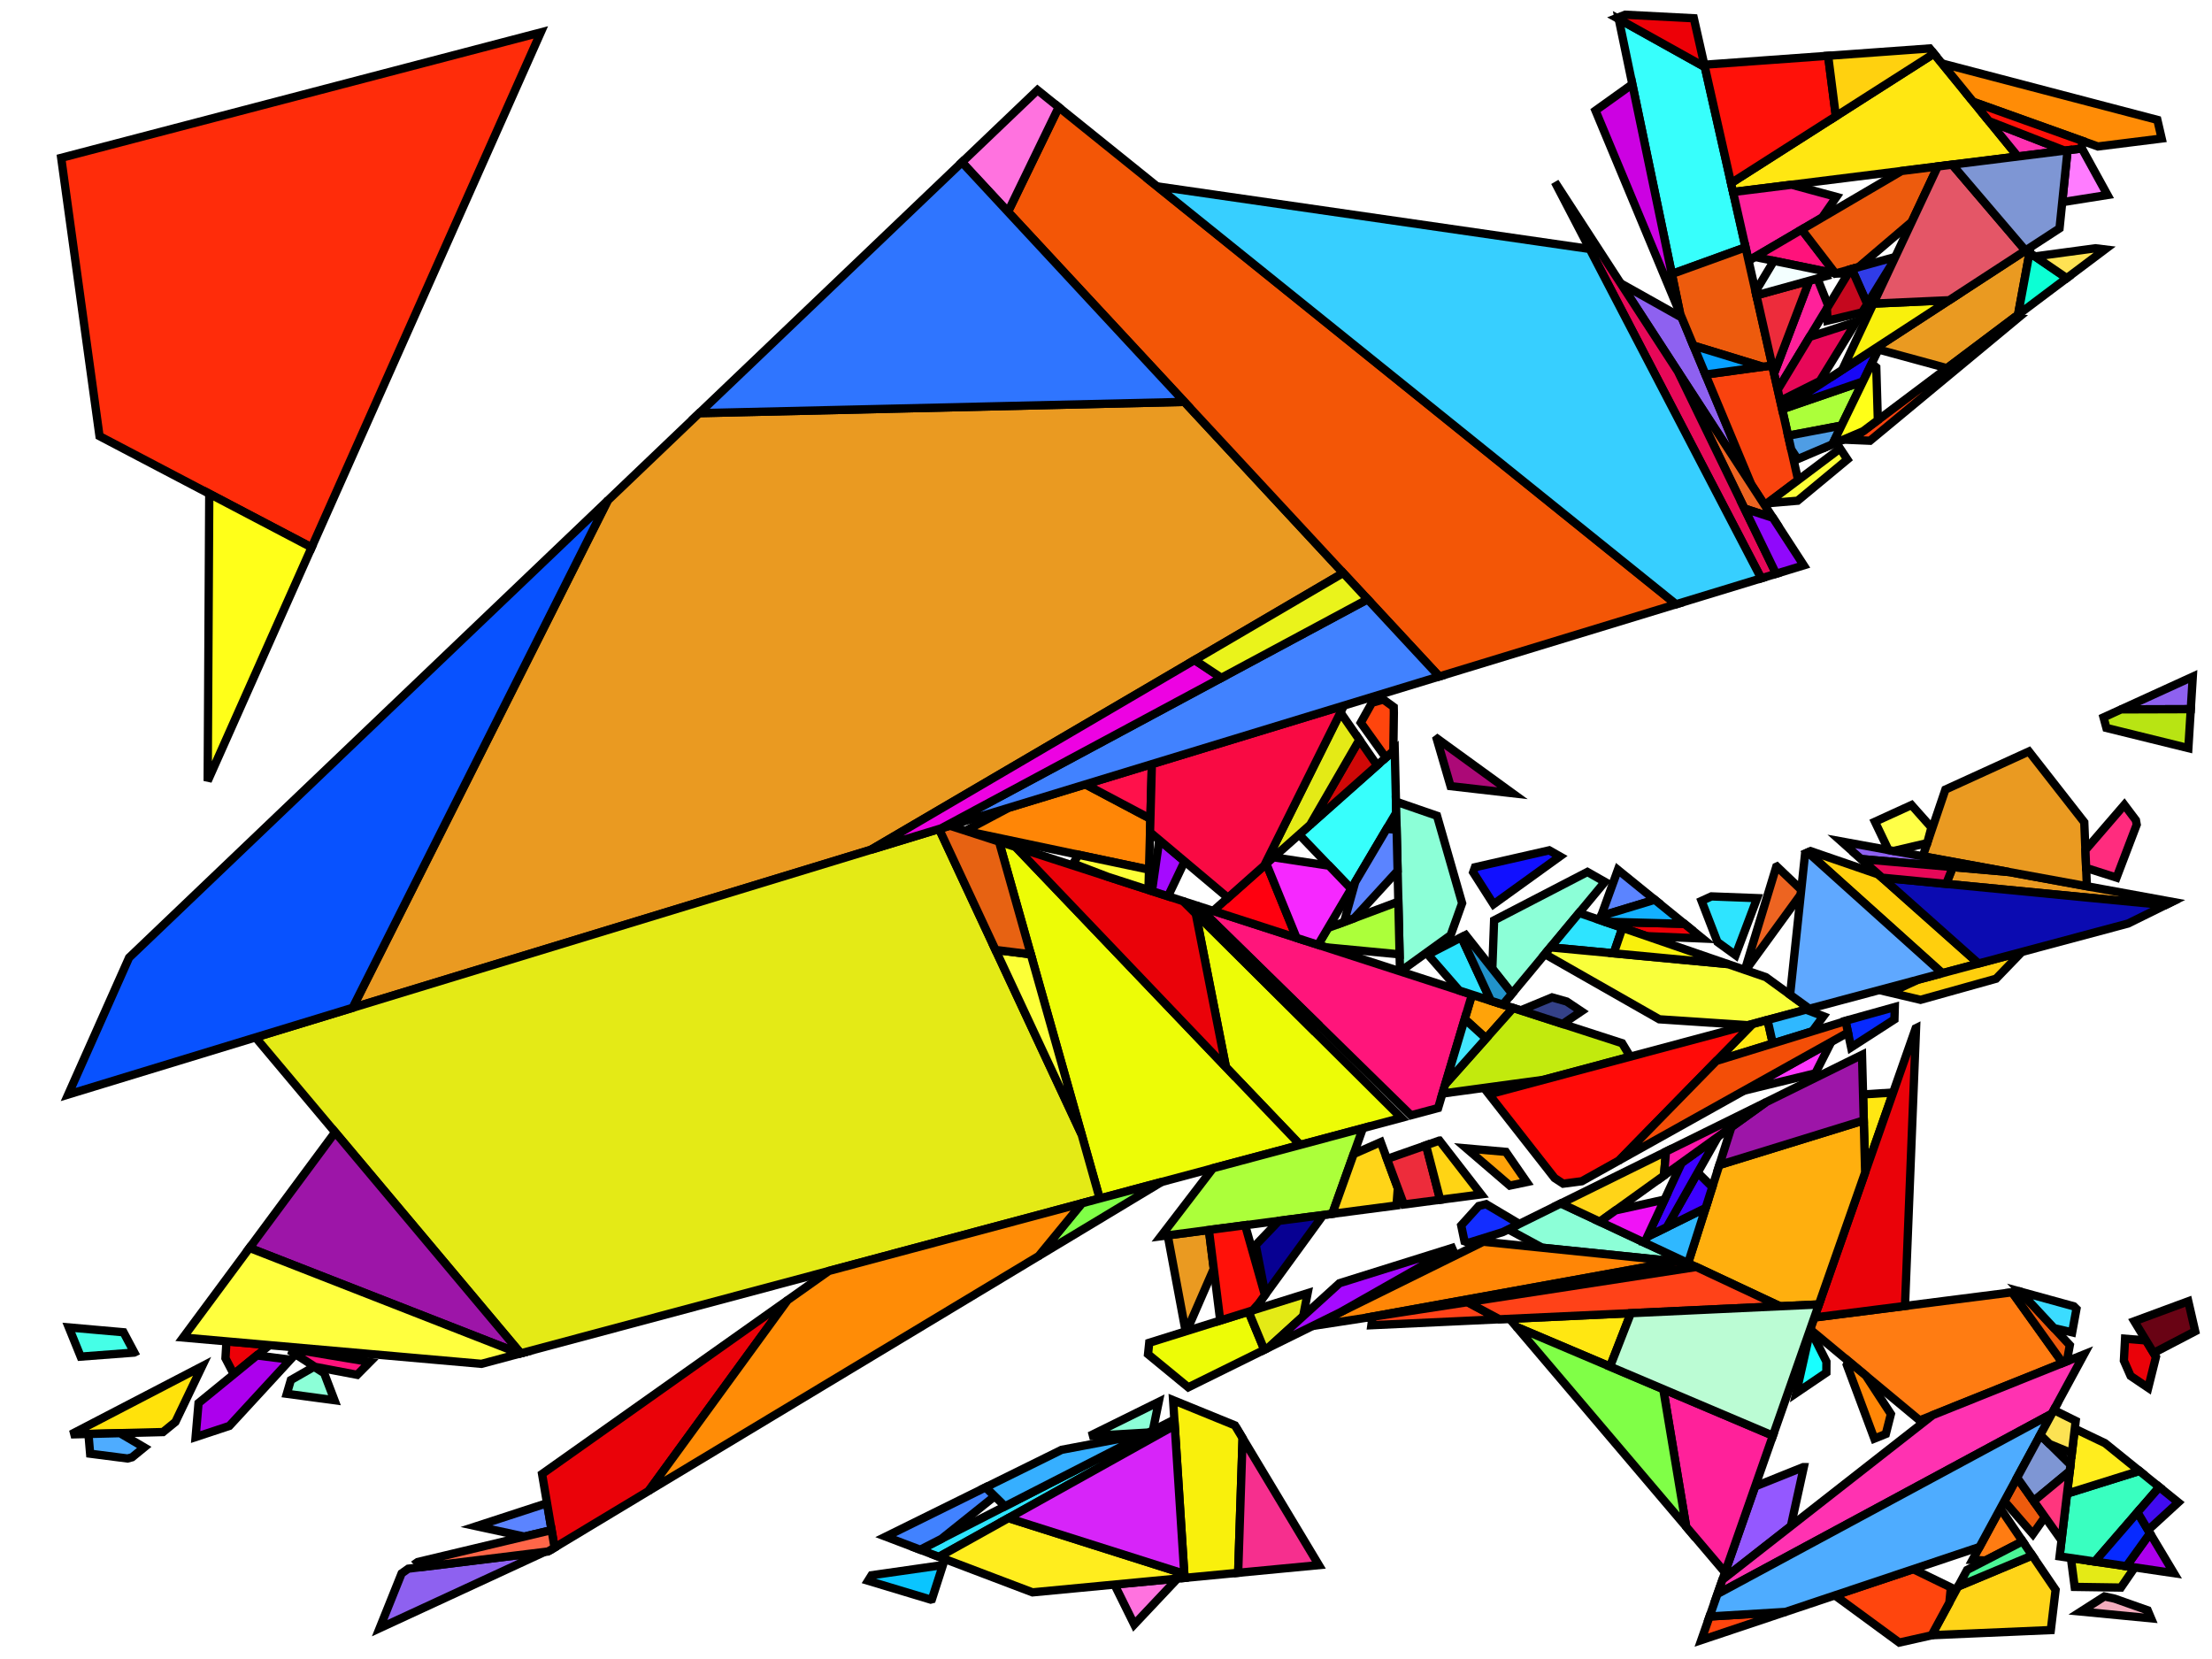 <?xml version="1.0" encoding="iso-8859-1" standalone="no"?>
<!DOCTYPE svg PUBLIC "-//W3C//DTD SVG 1.0//EN" "http://www.w3.org/TR/2001/REC-SVG-20010904/DTD/svg10.dtd">
<svg xmlns="http://www.w3.org/2000/svg" width="800" height="600">
<path style="fill:rgb(0, 0, 0);fill-opacity:0.0;fill-rule:evenodd;stroke:rgb(0, 0, 0);stroke-width:0.0;" d="M 0, 600 L 800, 600 L 800, 0 L 0, 0 z "/>
<path style="fill:rgb(255, 124, 18);fill-opacity:1.0;fill-rule:evenodd;stroke:rgb(0, 0, 0);stroke-width:3.0;" d="M 731.512, 557.431 L 718.079, 564.362 L 713.383, 564.17 L 723.467, 545.578 z "/>
<path style="fill:rgb(255, 124, 18);fill-opacity:1.0;fill-rule:evenodd;stroke:rgb(0, 0, 0);stroke-width:3.0;" d="M 746.008, 492.94 L 694.28, 513.701 L 654.666, 480.792 L 656.172, 476.496 L 727.72, 467.377 z "/>
<path style="fill:rgb(234, 154, 33);fill-opacity:1.0;fill-rule:evenodd;stroke:rgb(0, 0, 0);stroke-width:3.0;" d="M 485.785, 207.222 L 314.941, 307.342 L 127.538, 364.481 L 219.813, 181.004 L 252.88, 149.424 L 428.358, 145.354 z "/>
<path style="fill:rgb(234, 154, 33);fill-opacity:1.0;fill-rule:evenodd;stroke:rgb(0, 0, 0);stroke-width:3.0;" d="M 438.972, 458.888 L 429.18, 481.39 L 428.802, 481.508 L 422.317, 446.78 L 437.212, 444.834 z "/>
<path style="fill:rgb(234, 154, 33);fill-opacity:1.0;fill-rule:evenodd;stroke:rgb(0, 0, 0);stroke-width:3.0;" d="M 729.853, 113.839 L 704.152, 133.158 L 679.383, 126.409 L 680.221, 124.684 L 734.363, 89.422 z "/>
<path style="fill:rgb(234, 154, 33);fill-opacity:1.0;fill-rule:evenodd;stroke:rgb(0, 0, 0);stroke-width:3.0;" d="M 726.565, 315.374 L 785.569, 326.147 L 783.123, 327.354 L 703.859, 319.67 L 706.268, 313.597 z "/>
<path style="fill:rgb(234, 154, 33);fill-opacity:1.0;fill-rule:evenodd;stroke:rgb(0, 0, 0);stroke-width:3.0;" d="M 753.805, 297.377 L 754.746, 320.52 L 695.396, 309.683 L 703.575, 285.563 L 733.784, 271.773 z "/>
<path style="fill:rgb(237, 252, 6);fill-opacity:1.0;fill-rule:evenodd;stroke:rgb(0, 0, 0);stroke-width:3.0;" d="M 457.266, 488.166 L 429.758, 501.741 L 415.203, 489.779 L 415.638, 485.629 L 451.557, 474.384 z "/>
<path style="fill:rgb(237, 252, 6);fill-opacity:1.0;fill-rule:evenodd;stroke:rgb(0, 0, 0);stroke-width:3.0;" d="M 506.819, 404.29 L 470.234, 414.073 L 443.381, 385.956 L 432.454, 330.384 z "/>
<path style="fill:rgb(237, 252, 6);fill-opacity:1.0;fill-rule:evenodd;stroke:rgb(0, 0, 0);stroke-width:3.0;" d="M 367.322, 306.32 L 470.234, 414.073 L 397.725, 433.463 L 361.302, 304.372 z "/>
<path style="fill:rgb(55, 255, 252);fill-opacity:1.0;fill-rule:evenodd;stroke:rgb(0, 0, 0);stroke-width:3.0;" d="M 616.58, 24.247 L 631.307, 89.449 L 604.648, 99.102 L 585.45, 6.901 z "/>
<path style="fill:rgb(55, 255, 252);fill-opacity:1.0;fill-rule:evenodd;stroke:rgb(0, 0, 0);stroke-width:3.0;" d="M 504.966, 293.917 L 488.676, 321.461 L 469.862, 301.831 L 504.426, 271.149 z "/>
<path style="fill:rgb(140, 255, 215);fill-opacity:1.0;fill-rule:evenodd;stroke:rgb(0, 0, 0);stroke-width:3.0;" d="M 580.43, 318.936 L 546.854, 359.357 L 539.715, 350.343 L 540.366, 332.845 L 574.113, 315.358 z "/>
<path style="fill:rgb(140, 255, 215);fill-opacity:1.0;fill-rule:evenodd;stroke:rgb(0, 0, 0);stroke-width:3.0;" d="M 610.081, 456.62 L 557.782, 451.268 L 545.504, 444.62 L 564.516, 435.238 z "/>
<path style="fill:rgb(140, 255, 215);fill-opacity:1.0;fill-rule:evenodd;stroke:rgb(0, 0, 0);stroke-width:3.0;" d="M 416.946, 517.372 L 415.562, 518.081 L 394.075, 519.351 L 419.076, 507.013 z "/>
<path style="fill:rgb(140, 255, 215);fill-opacity:1.0;fill-rule:evenodd;stroke:rgb(0, 0, 0);stroke-width:3.0;" d="M 117.239, 496.633 L 120.966, 506.408 L 103.734, 504.083 L 105.188, 499.115 L 113.584, 494.304 z "/>
<path style="fill:rgb(140, 255, 215);fill-opacity:1.0;fill-rule:evenodd;stroke:rgb(0, 0, 0);stroke-width:3.0;" d="M 519.712, 295.04 L 528.79, 326.653 L 524.654, 338.216 L 506.459, 351.338 L 506.328, 351.296 L 504.871, 289.914 z "/>
<path style="fill:rgb(172, 255, 58);fill-opacity:1.0;fill-rule:evenodd;stroke:rgb(0, 0, 0);stroke-width:3.0;" d="M 506.183, 345.157 L 479.475, 342.608 L 476.7, 341.71 L 480.308, 335.61 L 505.73, 326.1 z "/>
<path style="fill:rgb(172, 255, 58);fill-opacity:1.0;fill-rule:evenodd;stroke:rgb(0, 0, 0);stroke-width:3.0;" d="M 666.013, 153.913 L 646.696, 157.577 L 644.534, 148.005 L 673.772, 137.953 z "/>
<path style="fill:rgb(172, 255, 58);fill-opacity:1.0;fill-rule:evenodd;stroke:rgb(0, 0, 0);stroke-width:3.0;" d="M 481.835, 439.003 L 419.869, 447.1 L 438.705, 422.505 L 492.92, 408.006 z "/>
<path style="fill:rgb(255, 163, 9);fill-opacity:1.0;fill-rule:evenodd;stroke:rgb(0, 0, 0);stroke-width:3.0;" d="M 547.267, 364.542 L 537.448, 375.569 L 529.733, 368.54 L 532.369, 359.722 z "/>
<path style="fill:rgb(255, 163, 9);fill-opacity:1.0;fill-rule:evenodd;stroke:rgb(0, 0, 0);stroke-width:3.0;" d="M 544.619, 416.591 L 552.16, 427.509 L 546.048, 428.79 L 530.369, 415.334 z "/>
<path style="fill:rgb(255, 231, 18);fill-opacity:1.0;fill-rule:evenodd;stroke:rgb(0, 0, 0);stroke-width:3.0;" d="M 582.291, 494.246 L 548.473, 479.905 L 545.974, 476.964 L 589.828, 474.927 z "/>
<path style="fill:rgb(255, 231, 18);fill-opacity:1.0;fill-rule:evenodd;stroke:rgb(0, 0, 0);stroke-width:3.0;" d="M 729.771, 56.591 L 626.79, 69.448 L 626.063, 66.23 L 699.438, 19.398 z "/>
<path style="fill:rgb(255, 231, 18);fill-opacity:1.0;fill-rule:evenodd;stroke:rgb(0, 0, 0);stroke-width:3.0;" d="M 641.161, 377.401 L 620.752, 383.698 L 633.834, 370.324 L 639.243, 368.877 z "/>
<path style="fill:rgb(255, 231, 18);fill-opacity:1.0;fill-rule:evenodd;stroke:rgb(0, 0, 0);stroke-width:3.0;" d="M 674.554, 424.035 L 673.802, 395.81 L 684.684, 395.124 z "/>
<path style="fill:rgb(255, 21, 123);fill-opacity:1.0;fill-rule:evenodd;stroke:rgb(0, 0, 0);stroke-width:3.0;" d="M 532.369, 359.722 L 520.111, 400.735 L 510.306, 403.357 L 432.886, 327.533 z "/>
<path style="fill:rgb(148, 88, 255);fill-opacity:1.0;fill-rule:evenodd;stroke:rgb(0, 0, 0);stroke-width:3.0;" d="M 652.373, 530.614 L 647.692, 551.953 L 622.944, 571.326 L 634.766, 537.586 L 652.144, 530.612 z "/>
<path style="fill:rgb(255, 134, 6);fill-opacity:1.0;fill-rule:evenodd;stroke:rgb(0, 0, 0);stroke-width:3.0;" d="M 416.055, 296.113 L 415.558, 314.522 L 349.738, 300.63 L 349.196, 300.455 L 364.859, 292.122 L 392.566, 283.674 z "/>
<path style="fill:rgb(255, 134, 6);fill-opacity:1.0;fill-rule:evenodd;stroke:rgb(0, 0, 0);stroke-width:3.0;" d="M 606.37, 456.24 L 494.043, 476.59 L 474.694, 479.565 L 536.457, 449.085 z "/>
<path style="fill:rgb(255, 134, 6);fill-opacity:1.0;fill-rule:evenodd;stroke:rgb(0, 0, 0);stroke-width:3.0;" d="M 674.826, 497.54 L 683.869, 511.404 L 682.033, 518.616 L 677.871, 520.287 L 667.922, 493.597 L 668.571, 492.344 z "/>
<path style="fill:rgb(46, 228, 255);fill-opacity:1.0;fill-rule:evenodd;stroke:rgb(0, 0, 0);stroke-width:3.0;" d="M 424.856, 515.53 L 339.585, 563.054 L 332.808, 560.481 L 424.718, 513.39 z "/>
<path style="fill:rgb(46, 228, 255);fill-opacity:1.0;fill-rule:evenodd;stroke:rgb(0, 0, 0);stroke-width:3.0;" d="M 586.771, 335.556 L 583.611, 344.783 L 560.749, 342.63 L 571.102, 330.166 z "/>
<path style="fill:rgb(46, 228, 255);fill-opacity:1.0;fill-rule:evenodd;stroke:rgb(0, 0, 0);stroke-width:3.0;" d="M 539.158, 361.918 L 527.744, 358.225 L 516.442, 345.241 L 528.536, 338.975 z "/>
<path style="fill:rgb(46, 228, 255);fill-opacity:1.0;fill-rule:evenodd;stroke:rgb(0, 0, 0);stroke-width:3.0;" d="M 635.486, 324.822 L 627.7, 345.454 L 621.14, 340.693 L 615.39, 325.82 L 618.957, 324.192 z "/>
<path style="fill:rgb(255, 33, 154);fill-opacity:1.0;fill-rule:evenodd;stroke:rgb(0, 0, 0);stroke-width:3.0;" d="M 641.199, 519.227 L 623.87, 568.683 L 609.828, 552.148 L 601.535, 502.407 z "/>
<path style="fill:rgb(255, 33, 154);fill-opacity:1.0;fill-rule:evenodd;stroke:rgb(0, 0, 0);stroke-width:3.0;" d="M 661.261, 110.673 L 642.936, 140.927 L 641.615, 135.08 L 654.352, 101.525 L 657.27, 100.719 z "/>
<path style="fill:rgb(255, 33, 154);fill-opacity:1.0;fill-rule:evenodd;stroke:rgb(0, 0, 0);stroke-width:3.0;" d="M 664.175, 71.209 L 658.986, 78.698 L 632.402, 94.295 L 626.79, 69.448 L 647.968, 66.804 z "/>
<path style="fill:rgb(255, 17, 75);fill-opacity:1.0;fill-rule:evenodd;stroke:rgb(0, 0, 0);stroke-width:3.0;" d="M 416.055, 296.113 L 392.566, 283.674 L 416.588, 276.35 z "/>
<path style="fill:rgb(249, 255, 59);fill-opacity:1.0;fill-rule:evenodd;stroke:rgb(0, 0, 0);stroke-width:3.0;" d="M 624.891, 348.669 L 638.651, 353.403 L 654.391, 364.827 L 632.16, 370.771 L 600.115, 368.643 L 558.725, 345.065 L 560.749, 342.63 z "/>
<path style="fill:rgb(24, 255, 255);fill-opacity:1.0;fill-rule:evenodd;stroke:rgb(0, 0, 0);stroke-width:3.0;" d="M 660.552, 492.458 L 660.527, 496.427 L 649.634, 503.813 L 654.761, 481.005 z "/>
<path style="fill:rgb(207, 8, 7);fill-opacity:1.0;fill-rule:evenodd;stroke:rgb(0, 0, 0);stroke-width:3.0;" d="M 498.057, 276.802 L 473.836, 298.303 L 491.64, 267.537 z "/>
<path style="fill:rgb(228, 234, 22);fill-opacity:1.0;fill-rule:evenodd;stroke:rgb(0, 0, 0);stroke-width:3.0;" d="M 391.175, 410.247 L 397.725, 433.463 L 188.333, 489.458 L 92.417, 375.189 L 339.633, 299.813 z "/>
<path style="fill:rgb(228, 234, 22);fill-opacity:1.0;fill-rule:evenodd;stroke:rgb(0, 0, 0);stroke-width:3.0;" d="M 471.307, 476.02 L 458.738, 487.439 L 457.266, 488.166 L 451.557, 474.384 L 472.921, 467.695 z "/>
<path style="fill:rgb(228, 234, 22);fill-opacity:1.0;fill-rule:evenodd;stroke:rgb(0, 0, 0);stroke-width:3.0;" d="M 772.055, 566.874 L 767.053, 574.164 L 750.335, 573.923 L 748.962, 563.484 z "/>
<path style="fill:rgb(228, 234, 22);fill-opacity:1.0;fill-rule:evenodd;stroke:rgb(0, 0, 0);stroke-width:3.0;" d="M 491.64, 267.537 L 473.836, 298.303 L 457.242, 313.034 L 484.808, 257.674 z "/>
<path style="fill:rgb(91, 132, 255);fill-opacity:1.0;fill-rule:evenodd;stroke:rgb(0, 0, 0);stroke-width:3.0;" d="M 598.47, 325.411 L 579.068, 331.283 L 585.124, 314.581 z "/>
<path style="fill:rgb(91, 132, 255);fill-opacity:1.0;fill-rule:evenodd;stroke:rgb(0, 0, 0);stroke-width:3.0;" d="M 505.113, 300.109 L 505.466, 314.954 L 489.763, 332.073 L 486.094, 333.445 L 490.13, 319.002 L 501.502, 299.774 z "/>
<path style="fill:rgb(91, 132, 255);fill-opacity:1.0;fill-rule:evenodd;stroke:rgb(0, 0, 0);stroke-width:3.0;" d="M 199.492, 553.38 L 189.673, 555.72 L 172.298, 551.974 L 197.839, 543.641 z "/>
<path style="fill:rgb(10, 197, 255);fill-opacity:1.0;fill-rule:evenodd;stroke:rgb(0, 0, 0);stroke-width:3.0;" d="M 337.039, 578.393 L 336.586, 578.512 L 313.959, 571.699 L 315.203, 569.716 L 341.022, 566.015 z "/>
<path style="fill:rgb(255, 50, 177);fill-opacity:1.0;fill-rule:evenodd;stroke:rgb(0, 0, 0);stroke-width:3.0;" d="M 746.72, 54.475 L 729.771, 56.591 L 719.346, 43.808 z "/>
<path style="fill:rgb(255, 50, 177);fill-opacity:1.0;fill-rule:evenodd;stroke:rgb(0, 0, 0);stroke-width:3.0;" d="M 742.064, 511.293 L 621.136, 576.486 L 622.944, 571.326 L 698.957, 511.824 L 753.692, 489.856 z "/>
<path style="fill:rgb(172, 9, 119);fill-opacity:1.0;fill-rule:evenodd;stroke:rgb(0, 0, 0);stroke-width:3.0;" d="M 546.998, 286.881 L 524.613, 284.314 L 519.652, 267.337 L 519.857, 267.182 z "/>
<path style="fill:rgb(234, 2, 9);fill-opacity:1.0;fill-rule:evenodd;stroke:rgb(0, 0, 0);stroke-width:3.0;" d="M 776.126, 484.786 L 779.736, 490.721 L 776.935, 501.932 L 770.557, 497.627 L 768.13, 492.114 L 768.555, 484.162 z "/>
<path style="fill:rgb(234, 2, 9);fill-opacity:1.0;fill-rule:evenodd;stroke:rgb(0, 0, 0);stroke-width:3.0;" d="M 234.59, 539.215 L 200.566, 559.707 L 196.047, 533.082 L 284.859, 470.21 z "/>
<path style="fill:rgb(234, 2, 9);fill-opacity:1.0;fill-rule:evenodd;stroke:rgb(0, 0, 0);stroke-width:3.0;" d="M 427.992, 325.95 L 432.454, 330.384 L 443.381, 385.956 L 367.322, 306.32 z "/>
<path style="fill:rgb(234, 2, 9);fill-opacity:1.0;fill-rule:evenodd;stroke:rgb(0, 0, 0);stroke-width:3.0;" d="M 688.964, 472.317 L 656.172, 476.496 L 692.814, 371.922 L 692.968, 371.846 z "/>
<path style="fill:rgb(142, 97, 240);fill-opacity:1.0;fill-rule:evenodd;stroke:rgb(0, 0, 0);stroke-width:3.0;" d="M 726.565, 315.374 L 673.107, 310.693 L 665.92, 304.301 z "/>
<path style="fill:rgb(142, 97, 240);fill-opacity:1.0;fill-rule:evenodd;stroke:rgb(0, 0, 0);stroke-width:3.0;" d="M 792.324, 256.48 L 767.116, 256.556 L 793.052, 244.717 z "/>
<path style="fill:rgb(142, 97, 240);fill-opacity:1.0;fill-rule:evenodd;stroke:rgb(0, 0, 0);stroke-width:3.0;" d="M 137.301, 588.858 L 145.255, 569.04 L 147.662, 567.336 L 196.951, 561.279 z "/>
<path style="fill:rgb(142, 97, 240);fill-opacity:1.0;fill-rule:evenodd;stroke:rgb(0, 0, 0);stroke-width:3.0;" d="M 608.228, 114.862 L 633.395, 175.256 L 586.131, 102.471 z "/>
<path style="fill:rgb(255, 0, 15);fill-opacity:1.0;fill-rule:evenodd;stroke:rgb(0, 0, 0);stroke-width:3.0;" d="M 468.92, 339.192 L 438.765, 329.436 L 457.986, 312.373 z "/>
<path style="fill:rgb(246, 40, 255);fill-opacity:1.0;fill-rule:evenodd;stroke:rgb(0, 0, 0);stroke-width:3.0;" d="M 480.651, 313.088 L 488.676, 321.461 L 476.7, 341.71 L 468.92, 339.192 L 457.986, 312.373 L 460.602, 310.051 z "/>
<path style="fill:rgb(249, 67, 14);fill-opacity:1.0;fill-rule:evenodd;stroke:rgb(0, 0, 0);stroke-width:3.0;" d="M 650.321, 173.622 L 638.233, 182.708 L 633.395, 175.256 L 616.81, 135.456 L 640.955, 132.162 z "/>
<path style="fill:rgb(249, 67, 14);fill-opacity:1.0;fill-rule:evenodd;stroke:rgb(0, 0, 0);stroke-width:3.0;" d="M 729.819, 115.032 L 676.308, 159.397 L 669.621, 159.114 L 728.481, 114.871 z "/>
<path style="fill:rgb(249, 67, 14);fill-opacity:1.0;fill-rule:evenodd;stroke:rgb(0, 0, 0);stroke-width:3.0;" d="M 432.886, 327.533 L 476.226, 369.979 L 474.411, 372.082 L 427.992, 325.95 z "/>
<path style="fill:rgb(8, 82, 255);fill-opacity:1.0;fill-rule:evenodd;stroke:rgb(0, 0, 0);stroke-width:3.0;" d="M 127.538, 364.481 L 24.659, 395.848 L 46.688, 346.339 L 219.813, 181.004 z "/>
<path style="fill:rgb(69, 255, 231);fill-opacity:1.0;fill-rule:evenodd;stroke:rgb(0, 0, 0);stroke-width:3.0;" d="M 44.672, 481.83 L 48.572, 489.153 L 48.52, 489.177 L 29.179, 490.641 L 24.893, 480.085 z "/>
<path style="fill:rgb(237, 0, 7);fill-opacity:1.0;fill-rule:evenodd;stroke:rgb(0, 0, 0);stroke-width:3.0;" d="M 609.215, 334.129 L 615.735, 339.42 L 595.545, 338.575 L 580.348, 333.347 z "/>
<path style="fill:rgb(237, 0, 7);fill-opacity:1.0;fill-rule:evenodd;stroke:rgb(0, 0, 0);stroke-width:3.0;" d="M 610.081, 456.62 L 613.497, 458.223 L 494.043, 476.59 L 606.37, 456.24 z "/>
<path style="fill:rgb(237, 0, 7);fill-opacity:1.0;fill-rule:evenodd;stroke:rgb(0, 0, 0);stroke-width:3.0;" d="M 97.467, 486.489 L 84.557, 497.025 L 81.537, 491.224 L 81.903, 485.116 z "/>
<path style="fill:rgb(237, 0, 7);fill-opacity:1.0;fill-rule:evenodd;stroke:rgb(0, 0, 0);stroke-width:3.0;" d="M 612.595, 6.605 L 616.58, 24.247 L 584.744, 6.508 L 587.774, 5.321 z "/>
<path style="fill:rgb(255, 18, 123);fill-opacity:1.0;fill-rule:evenodd;stroke:rgb(0, 0, 0);stroke-width:3.0;" d="M 133.779, 492.578 L 129.175, 497.221 L 113.904, 494.328 L 105.698, 489.024 L 106.095, 487.97 z "/>
<path style="fill:rgb(255, 18, 123);fill-opacity:1.0;fill-rule:evenodd;stroke:rgb(0, 0, 0);stroke-width:3.0;" d="M 663.813, 98.912 L 663.811, 98.912 L 634.717, 92.936 L 651.606, 83.027 z "/>
<path style="fill:rgb(252, 255, 55);fill-opacity:1.0;fill-rule:evenodd;stroke:rgb(0, 0, 0);stroke-width:3.0;" d="M 668.128, 166.179 L 650.143, 181.09 L 639.144, 182.023 L 665.494, 162.216 z "/>
<path style="fill:rgb(252, 255, 55);fill-opacity:1.0;fill-rule:evenodd;stroke:rgb(0, 0, 0);stroke-width:3.0;" d="M 415.558, 314.522 L 415.36, 321.863 L 400.584, 317.082 L 388.108, 312.296 L 390.064, 309.142 z "/>
<path style="fill:rgb(252, 255, 55);fill-opacity:1.0;fill-rule:evenodd;stroke:rgb(0, 0, 0);stroke-width:3.0;" d="M 372.807, 345.147 L 391.175, 410.247 L 360.046, 343.55 z "/>
<path style="fill:rgb(231, 98, 18);fill-opacity:1.0;fill-rule:evenodd;stroke:rgb(0, 0, 0);stroke-width:3.0;" d="M 361.302, 304.372 L 372.807, 345.147 L 360.046, 343.55 L 339.633, 299.813 L 343.535, 298.623 z "/>
<path style="fill:rgb(128, 255, 71);fill-opacity:1.0;fill-rule:evenodd;stroke:rgb(0, 0, 0);stroke-width:3.0;" d="M 375.638, 454.266 L 391.302, 435.181 L 420.124, 427.473 z "/>
<path style="fill:rgb(128, 255, 71);fill-opacity:1.0;fill-rule:evenodd;stroke:rgb(0, 0, 0);stroke-width:3.0;" d="M 601.535, 502.407 L 609.828, 552.148 L 548.473, 479.905 z "/>
<path style="fill:rgb(243, 86, 6);fill-opacity:1.0;fill-rule:evenodd;stroke:rgb(0, 0, 0);stroke-width:3.0;" d="M 606.188, 218.541 L 520.533, 244.657 L 364.555, 76.617 L 382.899, 38.761 z "/>
<path style="fill:rgb(255, 114, 223);fill-opacity:1.0;fill-rule:evenodd;stroke:rgb(0, 0, 0);stroke-width:3.0;" d="M 410.207, 587.521 L 403.062, 573.078 L 425.866, 570.909 z "/>
<path style="fill:rgb(255, 114, 223);fill-opacity:1.0;fill-rule:evenodd;stroke:rgb(0, 0, 0);stroke-width:3.0;" d="M 382.899, 38.761 L 364.555, 76.617 L 347.902, 58.677 L 375.226, 32.583 z "/>
<path style="fill:rgb(237, 91, 13);fill-opacity:1.0;fill-rule:evenodd;stroke:rgb(0, 0, 0);stroke-width:3.0;" d="M 691.421, 80.215 L 672.179, 96.602 L 663.813, 98.912 L 651.606, 83.027 L 687.716, 61.841 L 700.819, 60.205 z "/>
<path style="fill:rgb(237, 91, 13);fill-opacity:1.0;fill-rule:evenodd;stroke:rgb(0, 0, 0);stroke-width:3.0;" d="M 640.955, 132.162 L 637.47, 132.637 L 612.446, 124.985 L 607.632, 113.432 L 604.648, 99.102 L 631.307, 89.449 z "/>
<path style="fill:rgb(237, 91, 13);fill-opacity:1.0;fill-rule:evenodd;stroke:rgb(0, 0, 0);stroke-width:3.0;" d="M 739.579, 548.635 L 735.215, 554.815 L 724.906, 542.925 L 729.515, 534.428 z "/>
<path style="fill:rgb(237, 91, 13);fill-opacity:1.0;fill-rule:evenodd;stroke:rgb(0, 0, 0);stroke-width:3.0;" d="M 730.558, 467.088 L 748.576, 486.496 L 747.507, 492.339 L 746.008, 492.94 L 727.72, 467.377 L 730.379, 467.038 z "/>
<path style="fill:rgb(255, 207, 13);fill-opacity:1.0;fill-rule:evenodd;stroke:rgb(0, 0, 0);stroke-width:3.0;" d="M 679.389, 316.28 L 715.577, 348.465 L 702.453, 351.974 L 653.838, 308.268 L 654.819, 307.821 z "/>
<path style="fill:rgb(255, 207, 13);fill-opacity:1.0;fill-rule:evenodd;stroke:rgb(0, 0, 0);stroke-width:3.0;" d="M 721.892, 353.969 L 694.59, 361.599 L 683.589, 358.995 L 693.643, 354.33 L 731.251, 344.273 z "/>
<path style="fill:rgb(24, 7, 246);fill-opacity:1.0;fill-rule:evenodd;stroke:rgb(0, 0, 0);stroke-width:3.0;" d="M 673.772, 137.953 L 644.534, 148.005 L 644.519, 147.937 L 680.221, 124.684 z "/>
<path style="fill:rgb(255, 212, 24);fill-opacity:1.0;fill-rule:evenodd;stroke:rgb(0, 0, 0);stroke-width:3.0;" d="M 505.543, 429.723 L 505.068, 435.967 L 481.835, 439.003 L 489.569, 417.379 L 499.364, 413.057 z "/>
<path style="fill:rgb(255, 212, 24);fill-opacity:1.0;fill-rule:evenodd;stroke:rgb(0, 0, 0);stroke-width:3.0;" d="M 601.798, 425.158 L 578.596, 441.845 L 564.516, 435.238 L 602.527, 416.479 z "/>
<path style="fill:rgb(255, 212, 24);fill-opacity:1.0;fill-rule:evenodd;stroke:rgb(0, 0, 0);stroke-width:3.0;" d="M 743.436, 574.999 L 741.705, 589.536 L 698.618, 591.39 L 708.172, 573.776 L 734.991, 562.557 z "/>
<path style="fill:rgb(165, 10, 255);fill-opacity:1.0;fill-rule:evenodd;stroke:rgb(0, 0, 0);stroke-width:3.0;" d="M 428.43, 311.514 L 422.425, 324.149 L 416.622, 322.271 L 419.274, 303.813 z "/>
<path style="fill:rgb(165, 10, 255);fill-opacity:1.0;fill-rule:evenodd;stroke:rgb(0, 0, 0);stroke-width:3.0;" d="M 484.736, 474.609 L 458.738, 487.439 L 484.437, 464.09 L 526.426, 450.944 z "/>
<path style="fill:rgb(48, 60, 231);fill-opacity:1.0;fill-rule:evenodd;stroke:rgb(0, 0, 0);stroke-width:3.0;" d="M 684.368, 95.233 L 675.312, 109.953 L 669.704, 97.285 L 685.446, 92.938 z "/>
<path style="fill:rgb(255, 226, 11);fill-opacity:1.0;fill-rule:evenodd;stroke:rgb(0, 0, 0);stroke-width:3.0;" d="M 63.447, 514.253 L 58.949, 517.924 L 25.705, 518.774 L 73.076, 494.15 z "/>
<path style="fill:rgb(197, 8, 30);fill-opacity:1.0;fill-rule:evenodd;stroke:rgb(0, 0, 0);stroke-width:3.0;" d="M 675.312, 109.953 L 673.45, 112.979 L 660.966, 115.972 L 660.723, 111.562 L 669.303, 97.396 L 669.704, 97.285 z "/>
<path style="fill:rgb(57, 255, 192);fill-opacity:1.0;fill-rule:evenodd;stroke:rgb(0, 0, 0);stroke-width:3.0;" d="M 780.941, 537.81 L 757.629, 564.756 L 744.877, 562.885 L 747.58, 540.177 L 773.741, 531.991 z "/>
<path style="fill:rgb(11, 11, 177);fill-opacity:1.0;fill-rule:evenodd;stroke:rgb(0, 0, 0);stroke-width:3.0;" d="M 783.123, 327.354 L 769.646, 334.005 L 715.577, 348.465 L 680.673, 317.422 z "/>
<path style="fill:rgb(172, 0, 237);fill-opacity:1.0;fill-rule:evenodd;stroke:rgb(0, 0, 0);stroke-width:3.0;" d="M 786.222, 568.953 L 769.042, 566.432 L 777.588, 554.539 z "/>
<path style="fill:rgb(172, 0, 237);fill-opacity:1.0;fill-rule:evenodd;stroke:rgb(0, 0, 0);stroke-width:3.0;" d="M 105.013, 491.744 L 82.952, 515.704 L 70.746, 519.735 L 71.804, 507.433 L 92.895, 490.221 z "/>
<path style="fill:rgb(255, 175, 14);fill-opacity:1.0;fill-rule:evenodd;stroke:rgb(0, 0, 0);stroke-width:3.0;" d="M 674.554, 424.035 L 657.828, 471.769 L 643.756, 472.423 L 610.518, 456.825 L 621.825, 421.333 L 674.053, 405.216 z "/>
<path style="fill:rgb(157, 21, 168);fill-opacity:1.0;fill-rule:evenodd;stroke:rgb(0, 0, 0);stroke-width:3.0;" d="M 188.333, 489.458 L 188.012, 489.544 L 90.227, 451.318 L 121.205, 409.486 z "/>
<path style="fill:rgb(157, 21, 168);fill-opacity:1.0;fill-rule:evenodd;stroke:rgb(0, 0, 0);stroke-width:3.0;" d="M 674.053, 405.216 L 621.825, 421.333 L 626.197, 407.61 L 638.657, 398.649 L 673.421, 381.493 z "/>
<path style="fill:rgb(255, 102, 72);fill-opacity:1.0;fill-rule:evenodd;stroke:rgb(0, 0, 0);stroke-width:3.0;" d="M 200.566, 559.707 L 198.213, 561.124 L 152.661, 566.721 L 150.968, 564.995 L 151.081, 564.915 L 199.492, 553.38 z "/>
<path style="fill:rgb(75, 246, 150);fill-opacity:1.0;fill-rule:evenodd;stroke:rgb(0, 0, 0);stroke-width:3.0;" d="M 734.991, 562.557 L 708.172, 573.776 L 711.413, 567.801 L 731.512, 557.431 z "/>
<path style="fill:rgb(184, 228, 19);fill-opacity:1.0;fill-rule:evenodd;stroke:rgb(0, 0, 0);stroke-width:3.0;" d="M 791.453, 270.567 L 761.803, 263.266 L 760.771, 259.453 L 767.116, 256.556 L 792.324, 256.48 z "/>
<path style="fill:rgb(237, 100, 33);fill-opacity:1.0;fill-rule:evenodd;stroke:rgb(0, 0, 0);stroke-width:3.0;" d="M 641.199, 187.274 L 630.898, 183.918 L 606.866, 134.403 z "/>
<path style="fill:rgb(237, 100, 33);fill-opacity:1.0;fill-rule:evenodd;stroke:rgb(0, 0, 0);stroke-width:3.0;" d="M 651.447, 321.805 L 651.268, 323.49 L 632.666, 349.058 L 631.789, 348.422 L 642.406, 313.487 L 642.633, 313.384 z "/>
<path style="fill:rgb(255, 69, 13);fill-opacity:1.0;fill-rule:evenodd;stroke:rgb(0, 0, 0);stroke-width:3.0;" d="M 504.06, 255.716 L 504.109, 257.786 L 503.917, 271.6 L 501.208, 274.005 L 492.144, 261.374 L 496.191, 254.158 L 500.326, 253.007 z "/>
<path style="fill:rgb(255, 69, 13);fill-opacity:1.0;fill-rule:evenodd;stroke:rgb(0, 0, 0);stroke-width:3.0;" d="M 615.291, 593.166 L 618.283, 584.629 L 645.758, 582.969 z "/>
<path style="fill:rgb(255, 69, 13);fill-opacity:1.0;fill-rule:evenodd;stroke:rgb(0, 0, 0);stroke-width:3.0;" d="M 705.565, 574.128 L 705.015, 579.597 L 698.594, 591.434 L 686.9, 594.058 L 663.612, 576.993 L 691.945, 567.51 z "/>
<path style="fill:rgb(7, 42, 255);fill-opacity:1.0;fill-rule:evenodd;stroke:rgb(0, 0, 0);stroke-width:3.0;" d="M 777.588, 554.539 L 769.042, 566.432 L 757.629, 564.756 L 773.038, 546.944 z "/>
<path style="fill:rgb(7, 42, 255);fill-opacity:1.0;fill-rule:evenodd;stroke:rgb(0, 0, 0);stroke-width:3.0;" d="M 685.149, 368.682 L 669.477, 378.797 L 667.455, 369.182 L 685.276, 364.202 z "/>
<path style="fill:rgb(194, 234, 13);fill-opacity:1.0;fill-rule:evenodd;stroke:rgb(0, 0, 0);stroke-width:3.0;" d="M 586.665, 377.289 L 589.612, 382.149 L 558.344, 390.511 L 521.677, 395.497 L 522.673, 392.162 L 547.267, 364.542 z "/>
<path style="fill:rgb(17, 16, 255);fill-opacity:1.0;fill-rule:evenodd;stroke:rgb(0, 0, 0);stroke-width:3.0;" d="M 564.162, 309.722 L 540.162, 327.031 L 532.787, 315.479 L 533.44, 313.651 L 560.296, 307.532 z "/>
<path style="fill:rgb(249, 240, 12);fill-opacity:1.0;fill-rule:evenodd;stroke:rgb(0, 0, 0);stroke-width:3.0;" d="M 446.627, 515.503 L 449.401, 520.121 L 447.797, 568.822 L 428.406, 570.667 L 424.267, 506.384 z "/>
<path style="fill:rgb(249, 240, 12);fill-opacity:1.0;fill-rule:evenodd;stroke:rgb(0, 0, 0);stroke-width:3.0;" d="M 624.891, 348.669 L 583.611, 344.783 L 586.771, 335.556 z "/>
<path style="fill:rgb(249, 240, 12);fill-opacity:1.0;fill-rule:evenodd;stroke:rgb(0, 0, 0);stroke-width:3.0;" d="M 666.269, 133.772 L 677.522, 109.81 L 704.943, 108.583 z "/>
<path style="fill:rgb(19, 177, 255);fill-opacity:1.0;fill-rule:evenodd;stroke:rgb(0, 0, 0);stroke-width:3.0;" d="M 609.215, 334.129 L 580.348, 333.347 L 578.544, 332.727 L 579.068, 331.283 L 598.47, 325.411 z "/>
<path style="fill:rgb(255, 55, 255);fill-opacity:1.0;fill-rule:evenodd;stroke:rgb(0, 0, 0);stroke-width:3.0;" d="M 661.389, 378.618 L 656.552, 388.174 L 633.721, 393.728 L 635.363, 391.866 L 659.373, 378.457 z "/>
<path style="fill:rgb(255, 44, 10);fill-opacity:1.0;fill-rule:evenodd;stroke:rgb(0, 0, 0);stroke-width:3.0;" d="M 112.695, 197.989 L 35.991, 157.734 L 22.131, 57.092 L 195.572, 11.723 z "/>
<path style="fill:rgb(255, 66, 24);fill-opacity:1.0;fill-rule:evenodd;stroke:rgb(0, 0, 0);stroke-width:3.0;" d="M 542.281, 477.135 L 495.98, 479.285 L 496.397, 476.228 L 530.748, 470.947 z "/>
<path style="fill:rgb(255, 66, 24);fill-opacity:1.0;fill-rule:evenodd;stroke:rgb(0, 0, 0);stroke-width:3.0;" d="M 643.756, 472.423 L 542.281, 477.135 L 530.748, 470.947 L 613.497, 458.223 z "/>
<path style="fill:rgb(47, 117, 255);fill-opacity:1.0;fill-rule:evenodd;stroke:rgb(0, 0, 0);stroke-width:3.0;" d="M 428.358, 145.354 L 252.88, 149.424 L 347.902, 58.677 z "/>
<path style="fill:rgb(246, 47, 142);fill-opacity:1.0;fill-rule:evenodd;stroke:rgb(0, 0, 0);stroke-width:3.0;" d="M 476.985, 566.045 L 447.797, 568.822 L 449.401, 520.121 z "/>
<path style="fill:rgb(255, 237, 30);fill-opacity:1.0;fill-rule:evenodd;stroke:rgb(0, 0, 0);stroke-width:3.0;" d="M 428.312, 569.195 L 428.406, 570.667 L 373.426, 575.898 L 339.585, 563.054 L 364.728, 549.041 z "/>
<path style="fill:rgb(255, 237, 30);fill-opacity:1.0;fill-rule:evenodd;stroke:rgb(0, 0, 0);stroke-width:3.0;" d="M 761.322, 521.953 L 773.741, 531.991 L 747.58, 540.177 L 750.372, 516.715 z "/>
<path style="fill:rgb(249, 10, 67);fill-opacity:1.0;fill-rule:evenodd;stroke:rgb(0, 0, 0);stroke-width:3.0;" d="M 457.242, 313.034 L 444.104, 324.696 L 415.923, 300.994 L 416.588, 276.35 L 486.055, 255.169 z "/>
<path style="fill:rgb(231, 8, 88);fill-opacity:1.0;fill-rule:evenodd;stroke:rgb(0, 0, 0);stroke-width:3.0;" d="M 606.866, 134.403 L 642.351, 207.515 L 636.965, 209.157 L 562.353, 65.853 z "/>
<path style="fill:rgb(231, 8, 88);fill-opacity:1.0;fill-rule:evenodd;stroke:rgb(0, 0, 0);stroke-width:3.0;" d="M 706.268, 313.597 L 703.859, 319.67 L 680.673, 317.422 L 673.107, 310.693 z "/>
<path style="fill:rgb(231, 8, 88);fill-opacity:1.0;fill-rule:evenodd;stroke:rgb(0, 0, 0);stroke-width:3.0;" d="M 658.179, 137.8 L 643.849, 144.971 L 642.936, 140.927 L 654.494, 121.845 L 671.359, 116.377 z "/>
<path style="fill:rgb(79, 157, 228);fill-opacity:1.0;fill-rule:evenodd;stroke:rgb(0, 0, 0);stroke-width:3.0;" d="M 662.721, 160.687 L 650.133, 166.054 L 647.815, 162.527 L 646.696, 157.577 L 666.013, 153.913 z "/>
<path style="fill:rgb(55, 207, 255);fill-opacity:1.0;fill-rule:evenodd;stroke:rgb(0, 0, 0);stroke-width:3.0;" d="M 574.948, 90.044 L 636.965, 209.157 L 606.188, 218.541 L 418.465, 67.396 z "/>
<path style="fill:rgb(255, 140, 6);fill-opacity:1.0;fill-rule:evenodd;stroke:rgb(0, 0, 0);stroke-width:3.0;" d="M 375.638, 454.266 L 234.59, 539.215 L 284.859, 470.21 L 299.761, 459.66 L 391.302, 435.181 z "/>
<path style="fill:rgb(255, 140, 6);fill-opacity:1.0;fill-rule:evenodd;stroke:rgb(0, 0, 0);stroke-width:3.0;" d="M 780.241, 43.356 L 781.804, 50.095 L 758.738, 52.974 L 713.66, 36.837 L 702.334, 22.949 z "/>
<path style="fill:rgb(255, 255, 71);fill-opacity:1.0;fill-rule:evenodd;stroke:rgb(0, 0, 0);stroke-width:3.0;" d="M 698.528, 299.254 L 696.997, 304.917 L 684.855, 307.758 L 682.981, 307.416 L 678.1, 297.193 L 691.326, 291.155 z "/>
<path style="fill:rgb(187, 252, 212);fill-opacity:1.0;fill-rule:evenodd;stroke:rgb(0, 0, 0);stroke-width:3.0;" d="M 641.199, 519.227 L 582.291, 494.246 L 589.828, 474.927 L 657.828, 471.769 z "/>
<path style="fill:rgb(255, 124, 255);fill-opacity:1.0;fill-rule:evenodd;stroke:rgb(0, 0, 0);stroke-width:3.0;" d="M 762.203, 70.515 L 745.835, 73.111 L 747.772, 54.343 L 752.958, 53.696 z "/>
<path style="fill:rgb(255, 11, 8);fill-opacity:1.0;fill-rule:evenodd;stroke:rgb(0, 0, 0);stroke-width:3.0;" d="M 585.551, 419.685 L 572.073, 427.212 L 565.347, 428.091 L 562.239, 426.057 L 538.54, 395.807 L 633.834, 370.324 z "/>
<path style="fill:rgb(237, 44, 59);fill-opacity:1.0;fill-rule:evenodd;stroke:rgb(0, 0, 0);stroke-width:3.0;" d="M 641.615, 135.08 L 635.228, 106.806 L 654.352, 101.525 z "/>
<path style="fill:rgb(237, 44, 59);fill-opacity:1.0;fill-rule:evenodd;stroke:rgb(0, 0, 0);stroke-width:3.0;" d="M 520.857, 433.904 L 507.73, 435.619 L 501.624, 419.154 L 515.745, 414.198 z "/>
<path style="fill:rgb(255, 212, 20);fill-opacity:1.0;fill-rule:evenodd;stroke:rgb(0, 0, 0);stroke-width:3.0;" d="M 535.684, 431.967 L 520.857, 433.904 L 515.745, 414.198 L 520.557, 412.509 L 520.6, 412.506 z "/>
<path style="fill:rgb(52, 65, 136);fill-opacity:1.0;fill-rule:evenodd;stroke:rgb(0, 0, 0);stroke-width:3.0;" d="M 566.619, 362.214 L 571.917, 365.756 L 565.155, 370.33 L 549.968, 365.416 L 561.325, 360.715 z "/>
<path style="fill:rgb(65, 11, 240);fill-opacity:1.0;fill-rule:evenodd;stroke:rgb(0, 0, 0);stroke-width:3.0;" d="M 787.808, 543.361 L 776.891, 553.376 L 773.038, 546.944 L 780.941, 537.81 z "/>
<path style="fill:rgb(65, 130, 255);fill-opacity:1.0;fill-rule:evenodd;stroke:rgb(0, 0, 0);stroke-width:3.0;" d="M 359.755, 541.125 L 340.472, 556.555 L 332.808, 560.481 L 320.329, 555.745 L 356.482, 537.903 z "/>
<path style="fill:rgb(65, 130, 255);fill-opacity:1.0;fill-rule:evenodd;stroke:rgb(0, 0, 0);stroke-width:3.0;" d="M 520.533, 244.657 L 340.4, 299.58 L 494.621, 216.741 z "/>
<path style="fill:rgb(78, 172, 255);fill-opacity:1.0;fill-rule:evenodd;stroke:rgb(0, 0, 0);stroke-width:3.0;" d="M 715.924, 559.484 L 645.758, 582.969 L 618.283, 584.629 L 621.136, 576.486 L 742.064, 511.293 z "/>
<path style="fill:rgb(78, 172, 255);fill-opacity:1.0;fill-rule:evenodd;stroke:rgb(0, 0, 0);stroke-width:3.0;" d="M 52.152, 523.47 L 47.769, 527.047 L 46.13, 527.485 L 32.598, 525.742 L 31.983, 518.613 L 43.393, 518.321 z "/>
<path style="fill:rgb(47, 184, 255);fill-opacity:1.0;fill-rule:evenodd;stroke:rgb(0, 0, 0);stroke-width:3.0;" d="M 659.468, 367.535 L 655.438, 372.996 L 641.161, 377.401 L 639.243, 368.877 L 653.181, 365.15 z "/>
<path style="fill:rgb(47, 184, 255);fill-opacity:1.0;fill-rule:evenodd;stroke:rgb(0, 0, 0);stroke-width:3.0;" d="M 610.518, 456.825 L 594.758, 449.43 L 595.753, 447.293 L 616.877, 436.865 z "/>
<path style="fill:rgb(60, 1, 255);fill-opacity:1.0;fill-rule:evenodd;stroke:rgb(0, 0, 0);stroke-width:3.0;" d="M 619.285, 429.306 L 616.877, 436.865 L 602.823, 443.803 L 613.992, 424.072 z "/>
<path style="fill:rgb(60, 1, 255);fill-opacity:1.0;fill-rule:evenodd;stroke:rgb(0, 0, 0);stroke-width:3.0;" d="M 602.823, 443.803 L 595.753, 447.293 L 608.199, 420.555 L 621.328, 411.112 z "/>
<path style="fill:rgb(19, 45, 255);fill-opacity:1.0;fill-rule:evenodd;stroke:rgb(0, 0, 0);stroke-width:3.0;" d="M 548.521, 442.071 L 548.191, 443.294 L 543.559, 445.58 L 531.158, 449.463 L 529.658, 448.93 L 528.463, 443.184 L 534.806, 436.164 L 537.472, 435.503 z "/>
<path style="fill:rgb(255, 255, 25);fill-opacity:1.0;fill-rule:evenodd;stroke:rgb(0, 0, 0);stroke-width:3.0;" d="M 112.695, 197.989 L 75.112, 282.457 L 75.683, 178.565 z "/>
<path style="fill:rgb(255, 17, 9);fill-opacity:1.0;fill-rule:evenodd;stroke:rgb(0, 0, 0);stroke-width:3.0;" d="M 753.171, 50.981 L 752.805, 53.715 L 746.72, 54.475 L 719.346, 43.808 L 713.66, 36.837 z "/>
<path style="fill:rgb(255, 17, 9);fill-opacity:1.0;fill-rule:evenodd;stroke:rgb(0, 0, 0);stroke-width:3.0;" d="M 457.479, 468.373 L 455.194, 471.511 L 453.068, 473.911 L 441.314, 477.591 L 437.212, 444.834 L 450.325, 443.12 z "/>
<path style="fill:rgb(255, 17, 9);fill-opacity:1.0;fill-rule:evenodd;stroke:rgb(0, 0, 0);stroke-width:3.0;" d="M 663.965, 42.039 L 626.063, 66.23 L 616.391, 23.412 L 661.166, 20.175 z "/>
<path style="fill:rgb(255, 209, 15);fill-opacity:1.0;fill-rule:evenodd;stroke:rgb(0, 0, 0);stroke-width:3.0;" d="M 699.438, 19.398 L 663.965, 42.039 L 661.166, 20.175 L 697.906, 17.519 z "/>
<path style="fill:rgb(12, 255, 212);fill-opacity:1.0;fill-rule:evenodd;stroke:rgb(0, 0, 0);stroke-width:3.0;" d="M 747.484, 100.587 L 729.853, 113.839 L 734.001, 91.381 z "/>
<path style="fill:rgb(243, 172, 189);fill-opacity:1.0;fill-rule:evenodd;stroke:rgb(0, 0, 0);stroke-width:3.0;" d="M 764.802, 578.178 L 776.738, 582.389 L 777.961, 585.286 L 752.559, 582.84 L 761.101, 577.373 z "/>
<path style="fill:rgb(255, 44, 126);fill-opacity:1.0;fill-rule:evenodd;stroke:rgb(0, 0, 0);stroke-width:3.0;" d="M 772.483, 296.642 L 772.77, 298.239 L 765.473, 317.404 L 754.477, 313.898 L 754.214, 307.424 L 768.304, 291.088 z "/>
<path style="fill:rgb(255, 226, 83);fill-opacity:1.0;fill-rule:evenodd;stroke:rgb(0, 0, 0);stroke-width:3.0;" d="M 761.288, 90.211 L 747.484, 100.587 L 735.988, 92.737 L 757.851, 89.792 z "/>
<path style="fill:rgb(54, 175, 255);fill-opacity:1.0;fill-rule:evenodd;stroke:rgb(0, 0, 0);stroke-width:3.0;" d="M 363.462, 544.775 L 356.482, 537.903 L 383.949, 524.348 L 414.646, 518.551 z "/>
<path style="fill:rgb(105, 3, 20);fill-opacity:1.0;fill-rule:evenodd;stroke:rgb(0, 0, 0);stroke-width:3.0;" d="M 793.923, 481.473 L 778.884, 489.32 L 771.901, 477.84 L 791.422, 470.627 z "/>
<path style="fill:rgb(228, 86, 103);fill-opacity:1.0;fill-rule:evenodd;stroke:rgb(0, 0, 0);stroke-width:3.0;" d="M 732.549, 90.604 L 704.943, 108.583 L 677.522, 109.81 L 700.819, 60.205 L 706.053, 59.552 z "/>
<path style="fill:rgb(126, 150, 212);fill-opacity:1.0;fill-rule:evenodd;stroke:rgb(0, 0, 0);stroke-width:3.0;" d="M 748.823, 529.728 L 748.543, 532.081 L 735.498, 542.873 L 729.515, 534.428 L 737.907, 518.958 z "/>
<path style="fill:rgb(126, 150, 212);fill-opacity:1.0;fill-rule:evenodd;stroke:rgb(0, 0, 0);stroke-width:3.0;" d="M 744.857, 82.587 L 732.549, 90.604 L 706.053, 59.552 L 747.772, 54.343 z "/>
<path style="fill:rgb(8, 161, 255);fill-opacity:1.0;fill-rule:evenodd;stroke:rgb(0, 0, 0);stroke-width:3.0;" d="M 637.47, 132.637 L 616.81, 135.456 L 612.446, 124.985 z "/>
<path style="fill:rgb(243, 78, 7);fill-opacity:1.0;fill-rule:evenodd;stroke:rgb(0, 0, 0);stroke-width:3.0;" d="M 668.351, 373.443 L 585.551, 419.685 L 620.752, 383.698 L 667.476, 369.282 z "/>
<path style="fill:rgb(59, 220, 255);fill-opacity:1.0;fill-rule:evenodd;stroke:rgb(0, 0, 0);stroke-width:3.0;" d="M 750.021, 472.446 L 750.976, 473.383 L 749.423, 481.867 L 742.857, 480.336 L 730.558, 467.088 z "/>
<path style="fill:rgb(255, 22, 170);fill-opacity:1.0;fill-rule:evenodd;stroke:rgb(0, 0, 0);stroke-width:3.0;" d="M 601.798, 425.158 L 602.527, 416.479 L 638.657, 398.649 z "/>
<path style="fill:rgb(243, 255, 255);fill-opacity:1.0;fill-rule:evenodd;stroke:rgb(0, 0, 0);stroke-width:3.0;" d="M 659.245, 97.975 L 660.353, 99.867 L 635.228, 106.806 L 634.913, 105.41 L 641.558, 94.342 z "/>
<path style="fill:rgb(7, 0, 146);fill-opacity:1.0;fill-rule:evenodd;stroke:rgb(0, 0, 0);stroke-width:3.0;" d="M 457.638, 468.155 L 454.154, 450.293 L 462.522, 441.527 L 478.553, 439.432 z "/>
<path style="fill:rgb(255, 255, 62);fill-opacity:1.0;fill-rule:evenodd;stroke:rgb(0, 0, 0);stroke-width:3.0;" d="M 188.012, 489.544 L 174.134, 493.255 L 66.223, 483.732 L 90.227, 451.318 z "/>
<path style="fill:rgb(237, 2, 226);fill-opacity:1.0;fill-rule:evenodd;stroke:rgb(0, 0, 0);stroke-width:3.0;" d="M 441.735, 245.148 L 340.4, 299.58 L 314.941, 307.342 L 432.036, 238.72 z "/>
<path style="fill:rgb(234, 243, 27);fill-opacity:1.0;fill-rule:evenodd;stroke:rgb(0, 0, 0);stroke-width:3.0;" d="M 494.621, 216.741 L 441.735, 245.148 L 432.036, 238.72 L 485.785, 207.222 z "/>
<path style="fill:rgb(252, 226, 83);fill-opacity:1.0;fill-rule:evenodd;stroke:rgb(0, 0, 0);stroke-width:3.0;" d="M 750.71, 513.879 L 749.317, 525.578 L 741.247, 522.254 L 737.907, 518.958 L 742.792, 509.951 z "/>
<path style="fill:rgb(66, 231, 255);fill-opacity:1.0;fill-rule:evenodd;stroke:rgb(0, 0, 0);stroke-width:3.0;" d="M 537.448, 375.569 L 522.673, 392.162 L 529.733, 368.54 z "/>
<path style="fill:rgb(33, 146, 202);fill-opacity:1.0;fill-rule:evenodd;stroke:rgb(0, 0, 0);stroke-width:3.0;" d="M 546.854, 359.357 L 543.547, 363.338 L 539.158, 361.918 L 528.536, 338.975 L 530.078, 338.176 z "/>
<path style="fill:rgb(95, 168, 255);fill-opacity:1.0;fill-rule:evenodd;stroke:rgb(0, 0, 0);stroke-width:3.0;" d="M 702.121, 351.675 L 701.582, 352.207 L 654.391, 364.827 L 647.415, 359.764 L 652.836, 308.726 L 653.838, 308.268 z "/>
<path style="fill:rgb(240, 19, 246);fill-opacity:1.0;fill-rule:evenodd;stroke:rgb(0, 0, 0);stroke-width:3.0;" d="M 594.758, 449.43 L 578.596, 441.845 L 584.281, 437.756 L 602.016, 433.838 z "/>
<path style="fill:rgb(255, 54, 126);fill-opacity:1.0;fill-rule:evenodd;stroke:rgb(0, 0, 0);stroke-width:3.0;" d="M 745.567, 557.089 L 735.498, 542.873 L 748.543, 532.081 z "/>
<path style="fill:rgb(255, 255, 24);fill-opacity:1.0;fill-rule:evenodd;stroke:rgb(0, 0, 0);stroke-width:3.0;" d="M 678.582, 132.862 L 679.146, 151.954 L 673.83, 155.95 L 662.721, 160.687 L 676.921, 131.474 z "/>
<path style="fill:rgb(204, 1, 226);fill-opacity:1.0;fill-rule:evenodd;stroke:rgb(0, 0, 0);stroke-width:3.0;" d="M 607.632, 113.432 L 577.027, 39.987 L 590.354, 30.451 z "/>
<path style="fill:rgb(215, 36, 249);fill-opacity:1.0;fill-rule:evenodd;stroke:rgb(0, 0, 0);stroke-width:3.0;" d="M 428.312, 569.195 L 364.728, 549.041 L 424.856, 515.53 z "/>
<path style="fill:rgb(144, 8, 252);fill-opacity:1.0;fill-rule:evenodd;stroke:rgb(0, 0, 0);stroke-width:3.0;" d="M 641.199, 187.274 L 652.361, 204.463 L 642.351, 207.515 L 630.898, 183.918 z "/>
</svg>